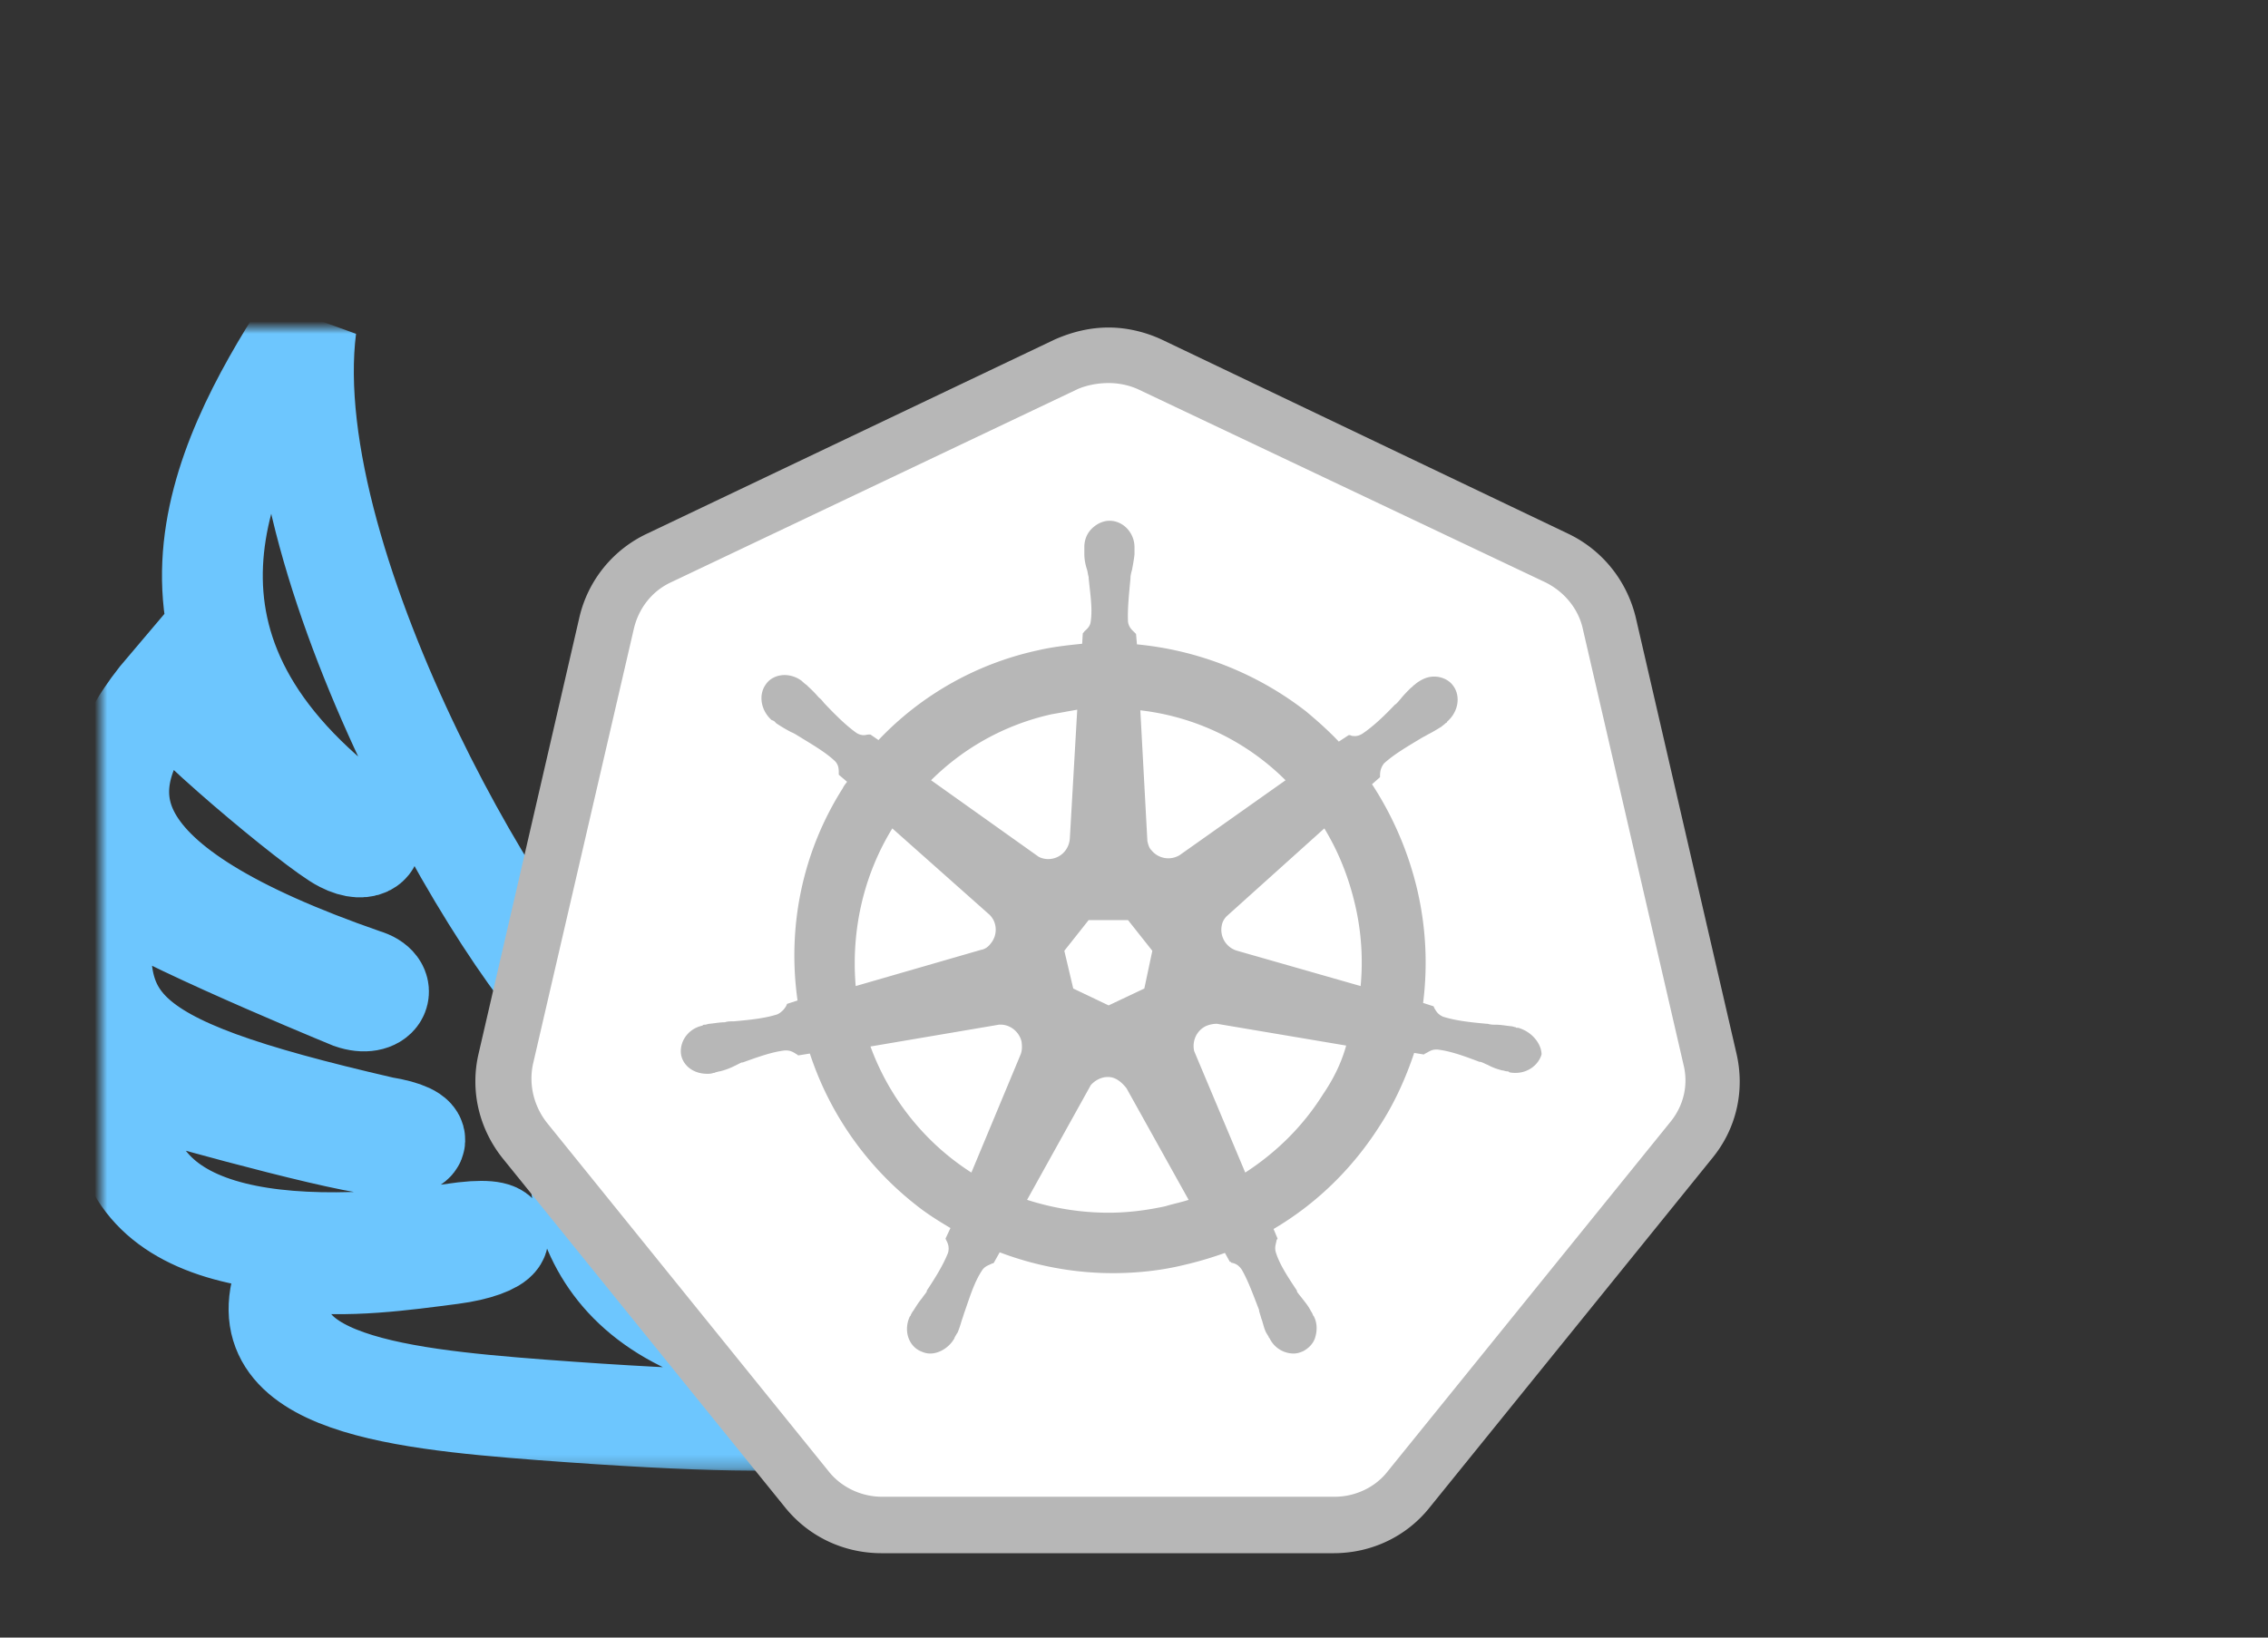 <svg width="180" height="130" viewBox="0 0 180 130" xmlns="http://www.w3.org/2000/svg" xmlns:xlink="http://www.w3.org/1999/xlink"><rect x="0" y="0" width="180" height="130" fill="#333333" stroke="none"/><title>CFF2B3BC-35DC-4A88-9944-65DC1555C76D</title><defs><path d="M16.288 0C9.178 11.059 2.12 25.747 20.844 39.511c1.345 1.233.31 2.345-1.64 1.335-2.052-1.01-13.821-10.853-13.908-12.24-7.127 8.389-5.763 15.698 15.583 23.11 2.07.6 1.156 2.312-1.001 1.558C17.79 52.418 1.76 45.758.55 43.96-1.244 55.328.223 58.34 22.362 63.459c3.762.6 3.193 1.884-.5 1.387-3.762-.393-18.688-4.588-20.086-5.101C.43 71.95 12.267 74.159 28.851 71.83c4.21-.48 3.175 1.164-1.036 1.712-3.693.479-8.386 1.147-12.562.547-5.004 9.553 7.852 10.922 19.672 11.83 26.35 1.985 26.902.102 27.35-2.432.225-1.233-5.85-1.215-12.614-3.27-13.58-4.125-12.976-16.074-10.095-24.291C33.526 52.299 13.854 19.277 16.288 0z" id="a"/><mask id="c" x="-4" y="-4" width="70.282" height="94.749"><path fill="#fff" d="M-4-4h70.282v94.749H-4z"/><use xlink:href="#a"/></mask><path d="M113.947 0c-7.11 11.059-14.167 25.747 4.556 39.511 1.345 1.233.31 2.345-1.64 1.335-2.052-1.01-13.821-10.853-13.908-12.24-7.126 8.389-5.763 15.698 15.583 23.11 2.07.6 1.156 2.312-1.001 1.558-2.088-.856-18.118-7.516-19.327-9.313-1.795 11.367-.327 14.38 21.811 19.498 3.762.6 3.193 1.884-.5 1.387-3.762-.393-18.688-4.588-20.086-5.101C98.09 71.95 109.926 74.159 126.51 71.83c4.21-.48 3.175 1.164-1.036 1.712-3.693.479-8.386 1.147-12.562.547-5.004 9.553 7.852 10.922 19.672 11.83 26.35 1.985 26.902.102 27.35-2.432.225-1.233-5.85-1.215-12.614-3.27-13.58-4.125-12.976-16.074-10.095-24.291-6.04-3.628-25.712-36.65-23.278-55.927z" id="b"/><mask id="d" x="-4" y="-4" width="70.282" height="94.749"><path fill="#fff" d="M93.659-4h70.282v94.749H93.659z"/><use xlink:href="#b"/></mask></defs><g fill="none" fill-rule="evenodd"><g stroke="#6DC6FE" fill-rule="nonzero" stroke-width="8" transform="translate(8 26)"><use mask="url(#c)" xlink:href="#a"/><use mask="url(#d)" transform="matrix(-1 0 0 1 257.6 0)" xlink:href="#b"/></g><path d="M64.005 118.284L41.563 90.526c-1.465-1.85-2.051-4.212-1.465-6.501l8.01-34.65c.512-2.288 2.05-4.139 4.175-5.162l32.43-15.462c1.027-.51 2.199-.754 3.347-.754 1.147 0 2.295.243 3.32.754l32.456 15.39c2.1 1.022 3.663 2.873 4.175 5.161l8.01 34.65c.513 2.313 0 4.675-1.49 6.525l-22.442 27.759c-1.465 1.777-3.638 2.873-5.958 2.873l-36.167.049a7.536 7.536 0 0 1-5.959-2.874z" fill="#FFF"/><path d="M132.53 89.114l-22.394 27.685c-.977 1.266-2.565 2.021-4.225 2.021H70.013c-1.66 0-3.248-.755-4.25-2.021L43.395 89.114c-1.025-1.315-1.44-2.995-1.098-4.627l8.01-34.576c.39-1.656 1.465-2.995 2.93-3.677L85.569 30.87c.757-.317 1.636-.463 2.417-.463.806 0 1.612.17 2.32.487l32.357 15.34c1.514.755 2.613 2.119 2.955 3.677l7.986 34.576c.415 1.632.024 3.312-1.075 4.627m5.275-5.528L129.82 49.01c-.709-2.922-2.662-5.357-5.373-6.647L92.186 26.95c-1.318-.61-2.783-.95-4.2-.95-1.416 0-2.833.317-4.273.95L51.356 42.363a9.782 9.782 0 0 0-5.373 6.647l-7.986 34.576c-.708 2.947 0 5.99 1.905 8.377l22.394 27.685c1.856 2.313 4.64 3.652 7.668 3.652h35.874c3.028 0 5.812-1.339 7.643-3.652l22.394-27.685c1.93-2.338 2.637-5.382 1.93-8.377" fill="#B7B7B7"/><path d="M104.983 86.898c-1.612 2.557-3.712 4.602-6.154 6.185l-4.054-9.643c-.17-.755.147-1.582.904-1.972.268-.122.586-.195.903-.195l10.257 1.729c-.39 1.412-1.026 2.678-1.856 3.896zM92.48 95.76c-1.466.317-2.955.511-4.494.511-2.246 0-4.42-.365-6.471-1.022l5.055-9.107c.513-.584 1.367-.852 2.051-.463.342.195.586.463.782.707l4.933 8.863c-.587.195-1.221.316-1.856.511zM69.085 83.075l10.183-1.729c.83-.073 1.612.512 1.807 1.34.05.39.05.706-.073 1.022l-3.907 9.375c-3.59-2.29-6.472-5.795-8.01-10.008zm1.734-17.312l7.619 6.769c.708.584.781 1.656.195 2.362-.195.268-.464.462-.781.511l-9.94 2.873c-.366-4.334.587-8.741 2.907-12.515zm12.625-9.058c.708-.122 1.343-.244 2.051-.366l-.586 10.203c-.049.9-.757 1.656-1.734 1.656-.244 0-.561-.073-.757-.195l-8.522-6.063a19.542 19.542 0 0 1 9.548-5.235zm18.584 5.235l-8.4 5.941a1.724 1.724 0 0 1-2.247-.39c-.196-.194-.245-.438-.318-.706l-.561-10.397c4.42.511 8.45 2.484 11.526 5.552zm5.52 9.886c.512 2.191.634 4.358.439 6.452l-9.793-2.8a1.73 1.73 0 0 1-1.221-2.045c.049-.268.195-.512.39-.706l7.742-6.964c1.099 1.801 1.93 3.847 2.442 6.063zm-16.729 6.647l-2.833 1.34-2.808-1.34-.708-2.995 1.929-2.435h3.126l1.929 2.435-.635 2.995zm29.67 3.117c-.048 0-.048 0 0 0h-.048c-.073 0-.146 0-.146-.049-.123 0-.245-.073-.367-.073-.464-.049-.83-.122-1.22-.122-.196 0-.391 0-.636-.073H118c-1.343-.122-2.442-.243-3.468-.56-.44-.195-.561-.462-.708-.706 0-.073-.049-.073-.049-.122l-.83-.268a25.43 25.43 0 0 0-.464-8.984 26.372 26.372 0 0 0-3.59-8.377l.635-.56v-.146c0-.316.073-.633.318-.95.781-.706 1.733-1.266 2.906-1.972.195-.122.366-.195.561-.316.391-.195.708-.39 1.1-.633.072-.073.195-.146.317-.268.073-.049.122-.049.122-.122.903-.78 1.099-2.045.464-2.873-.318-.438-.904-.706-1.49-.706-.513 0-.952.194-1.392.511l-.146.122c-.122.073-.196.195-.318.268-.317.316-.561.56-.83.9-.122.122-.244.317-.44.439-.903.95-1.734 1.729-2.564 2.289-.195.121-.39.194-.586.194-.122 0-.269 0-.39-.073h-.123l-.781.512c-.83-.877-1.71-1.656-2.613-2.41a25.88 25.88 0 0 0-13.407-5.309l-.073-.828-.122-.122c-.196-.194-.44-.39-.513-.828-.05-1.022.073-2.167.195-3.457v-.049c0-.195.073-.462.122-.633.073-.39.147-.78.196-1.217v-.585c0-1.144-.904-2.094-1.978-2.094-.513 0-1.026.244-1.417.633-.39.39-.586.901-.586 1.461v.512c0 .438.073.827.195 1.217.074.195.074.39.147.633v.073c.122 1.266.317 2.41.17 3.433-.048.463-.317.633-.512.828-.049.073-.049.073-.122.146l-.049.828c-1.172.122-2.32.244-3.468.512A24.603 24.603 0 0 0 69.72 58.75l-.635-.438h-.147c-.122 0-.244.048-.366.048-.195 0-.39-.048-.586-.17-.83-.584-1.66-1.412-2.564-2.362-.122-.146-.244-.316-.44-.463a9.526 9.526 0 0 0-.855-.876c-.048-.073-.17-.146-.317-.268-.049-.073-.122-.073-.122-.122a2.292 2.292 0 0 0-1.417-.511c-.561 0-1.147.243-1.465.706-.635.828-.44 2.094.44 2.873.073 0 .073.049.146.049.122.073.171.195.318.268.366.243.708.438 1.074.633.196.073.391.195.586.316 1.148.707 2.125 1.267 2.882 1.973.317.316.317.657.317.974v.121l.66.56c-.147.195-.269.341-.342.512-3.2 5.04-4.42 10.981-3.59 16.85l-.83.268c0 .048-.049.048-.049.121a1.64 1.64 0 0 1-.708.706c-.977.317-2.125.439-3.468.56h-.073c-.196 0-.44 0-.635.073-.39 0-.757.074-1.221.122-.122 0-.244.073-.39.073-.05 0-.123 0-.172.073-1.172.244-1.88 1.34-1.685 2.362.196.877 1.026 1.461 2.052 1.461.195 0 .317 0 .512-.073.074 0 .147 0 .147-.049.122 0 .244-.073.366-.073a5.563 5.563 0 0 0 1.172-.438c.171-.073.367-.195.562-.268h.073c1.221-.438 2.296-.828 3.321-.95h.147c.366 0 .635.195.83.317.05 0 .05.073.122.073l.904-.146a25.301 25.301 0 0 0 8.4 12.004c.88.707 1.783 1.267 2.76 1.85l-.39.829c0 .073.048.073.048.122.147.267.269.584.147 1.022-.391.974-.977 1.924-1.685 2.995v.073c-.122.195-.244.317-.367.512-.268.316-.464.633-.708 1.022-.073.073-.122.195-.195.317 0 .073-.073.122-.073.122-.513 1.095-.122 2.313.83 2.751.269.122.513.195.781.195.757 0 1.539-.511 1.93-1.218 0-.048.048-.121.048-.121.074-.122.147-.268.196-.317.195-.463.268-.78.39-1.144.074-.195.123-.39.196-.585.44-1.266.757-2.289 1.343-3.19.244-.39.586-.438.83-.584.074 0 .074 0 .122-.049l.464-.827a25.323 25.323 0 0 0 8.963 1.655c1.856 0 3.785-.194 5.592-.633a29.076 29.076 0 0 0 3.321-.974l.39.706c.074 0 .074 0 .123.073.317.05.586.195.83.56.513.901.904 1.997 1.368 3.19v.073c.049.195.122.39.17.585.147.365.196.755.392 1.144l.195.317c0 .073.073.121.073.121a2.126 2.126 0 0 0 1.905 1.218c.269 0 .513-.073.781-.195.44-.243.83-.633.953-1.144.146-.512.146-1.096-.122-1.607 0-.05-.074-.05-.074-.122a1.854 1.854 0 0 0-.17-.317c-.196-.39-.464-.706-.709-1.022-.146-.195-.268-.317-.39-.512v-.073c-.709-1.071-1.344-2.02-1.661-2.995-.147-.438 0-.706.049-1.022 0-.05.073-.05.073-.122l-.317-.755c3.394-1.997 6.276-4.797 8.45-8.23 1.171-1.802 2.05-3.774 2.71-5.747l.757.122c.073 0 .073-.073.122-.073.269-.122.464-.316.855-.316h.122c1.025.121 2.1.51 3.32.974h.074c.196.048.39.17.586.243.367.195.684.317 1.148.438.122 0 .244.073.39.073.05 0 .123 0 .172.073.195.05.342.05.513.05.976 0 1.807-.634 2.05-1.462 0-.779-.683-1.777-1.855-2.118z" fill="#B7B7B7"/></g></svg>